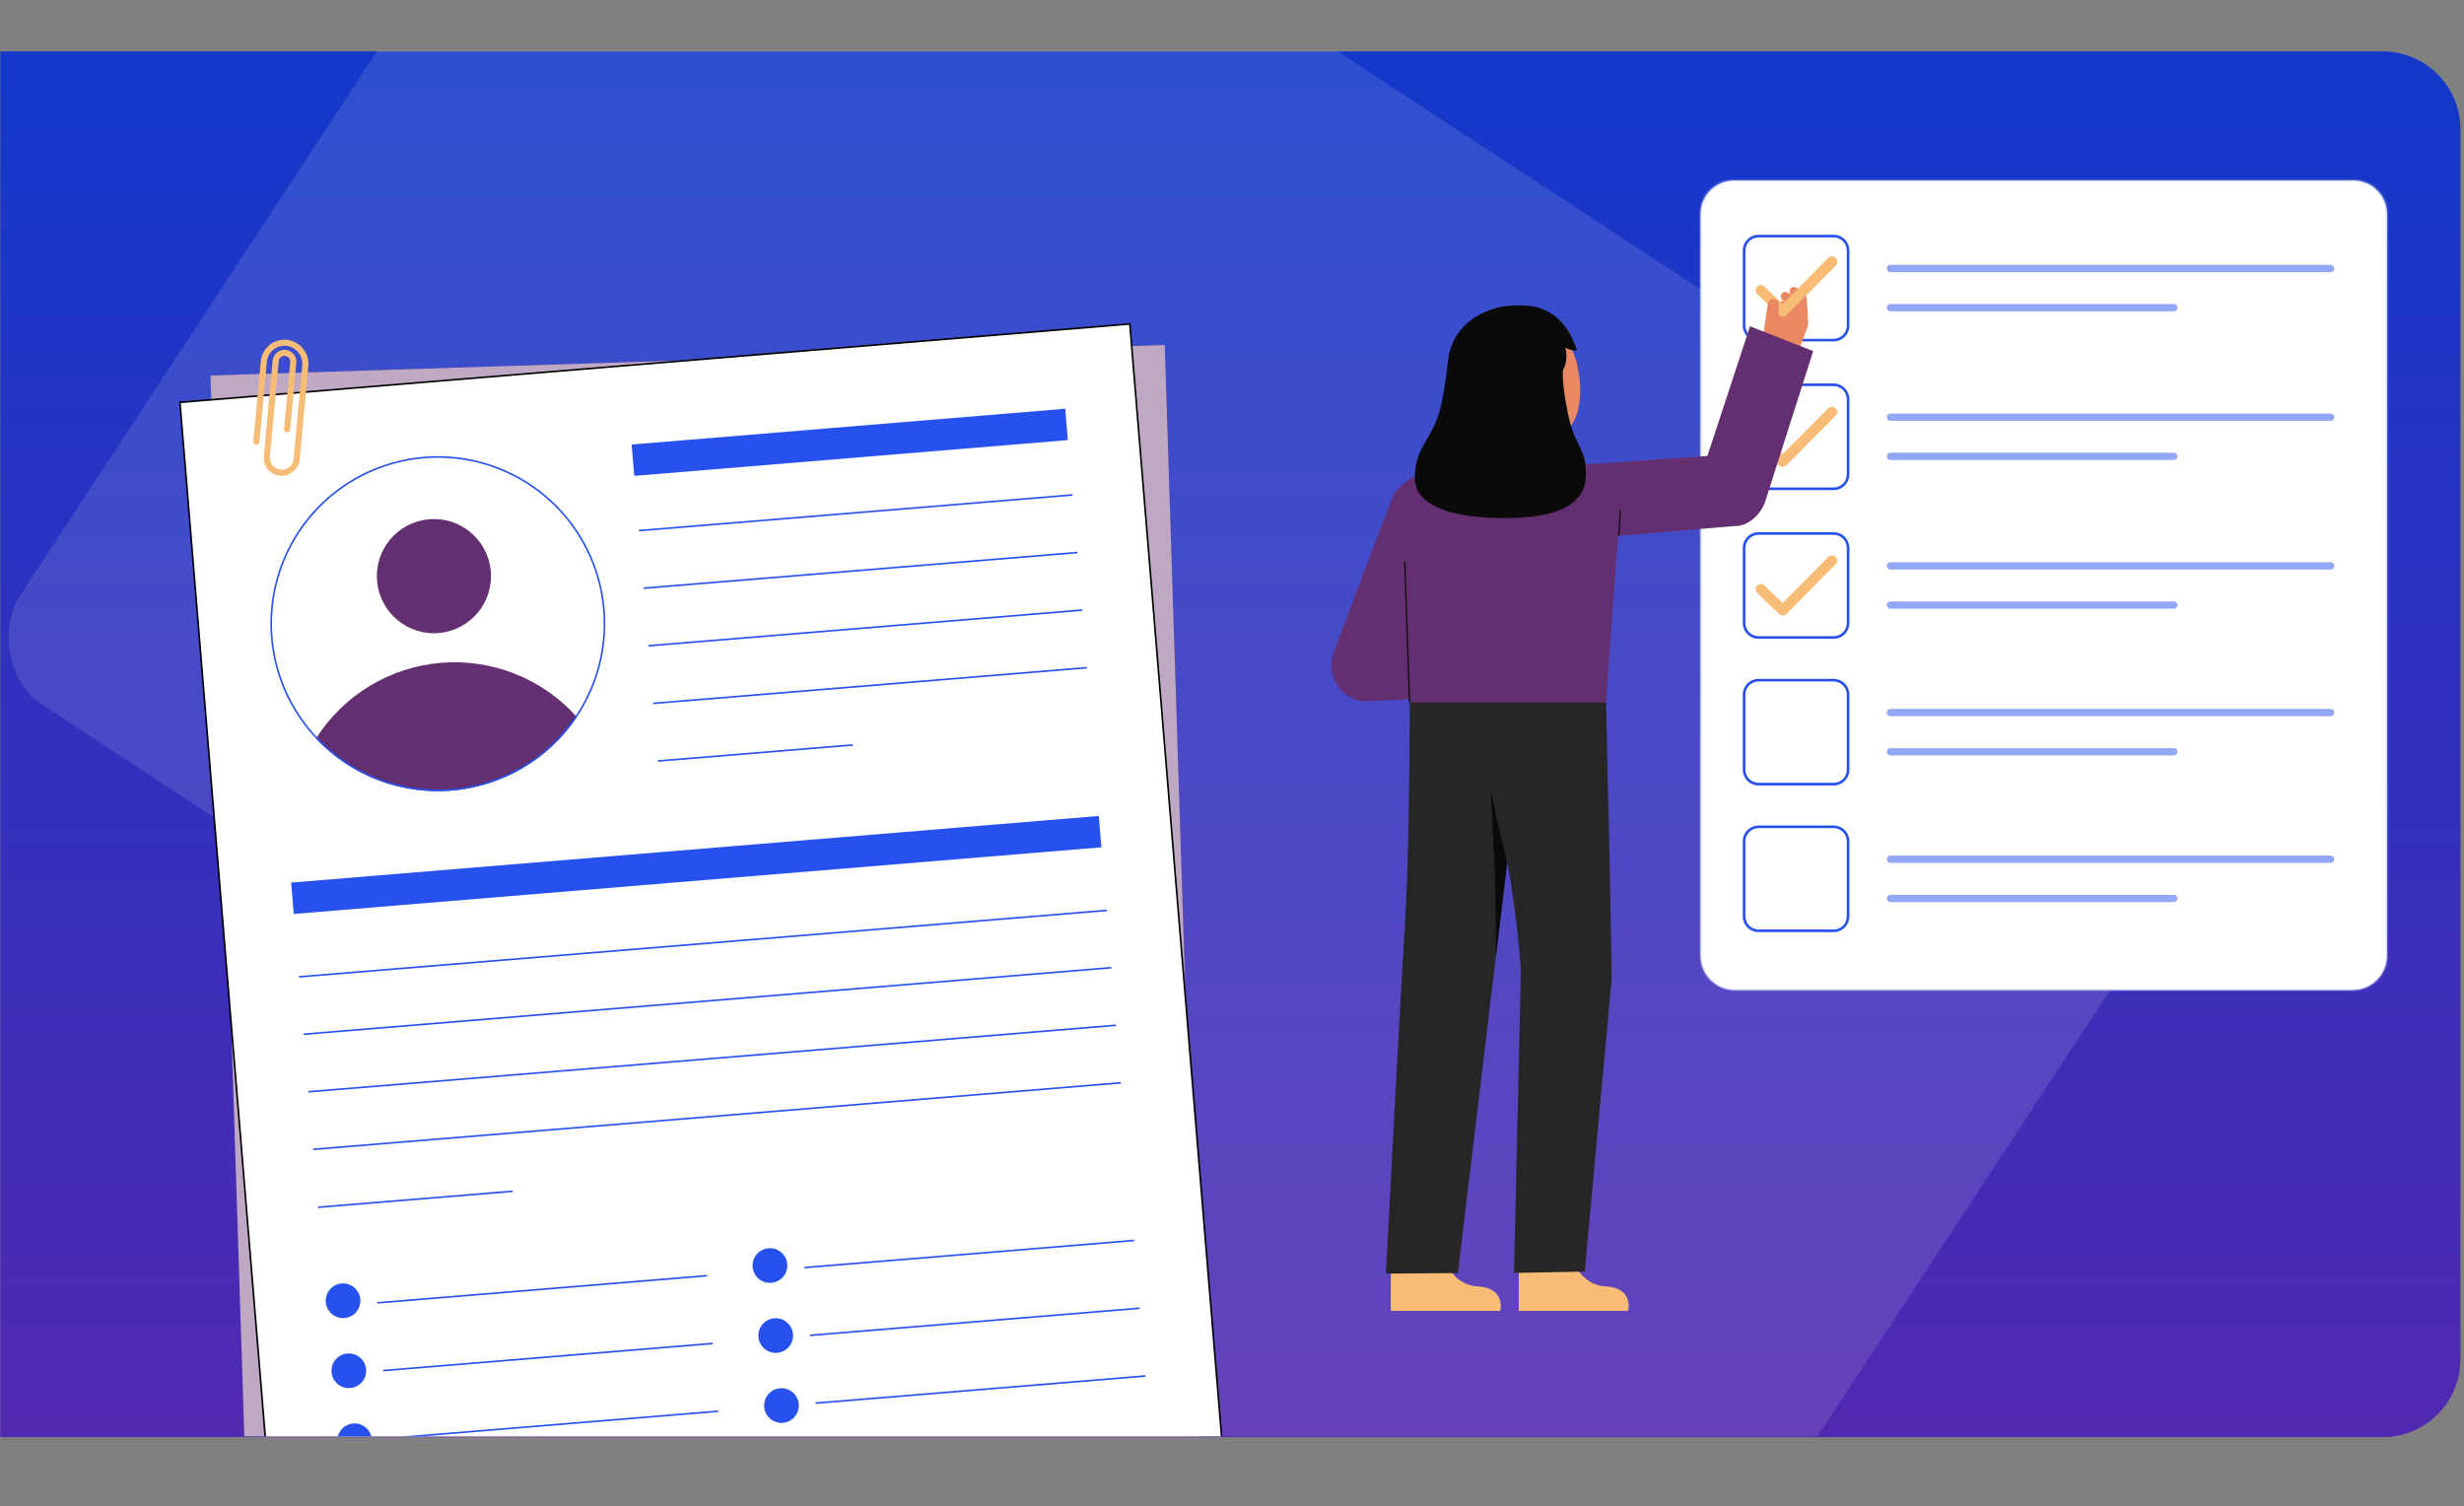 <svg width="633" height="387" viewBox="0 0 633 387" fill="none" xmlns="http://www.w3.org/2000/svg">
<rect x="0" y="0" width="633" height="387" fill="#808080" stroke="none"/>
<path d="M0.078 13.207H612.078C623.124 13.207 632.078 22.161 632.078 33.207V349.207C632.078 360.253 623.124 369.207 612.078 369.207H0.078V13.207Z" fill="url(#paint0_linear_5482_3642)"/>
<g clip-path="url(#clip0_5482_3642)">
<rect x="171.078" y="-100" width="504.583" height="322.882" rx="20" transform="rotate(33.26 171.078 -100)" fill="white" fill-opacity="0.12"/>
<g clip-path="url(#clip1_5482_3642)">
<path d="M299.221 88.639L54.068 96.465L63.983 407.189L309.135 399.363L299.221 88.639Z" fill="#642F71"/>
<path opacity="0.58" d="M299.221 88.639L54.068 96.465L63.983 407.189L309.135 399.363L299.221 88.639Z" fill="white"/>
<path d="M290.255 83.227L46.227 103.363L71.746 412.772L315.773 392.636L290.255 83.227Z" fill="white"/>
<path d="M290.062 83.455L315.547 392.444L71.938 412.545L46.455 103.556L290.063 83.455M290.447 83L46 103.171L71.553 413L316 392.829L290.447 83Z" fill="black"/>
<path d="M273.654 105.005L162.273 114.196L162.938 122.252L274.319 113.061L273.654 105.005Z" fill="#2651ED"/>
<path d="M275.546 126.935L164.122 136.101L164.157 136.521L275.581 127.355L275.546 126.935Z" fill="#2651ED"/>
<path d="M276.766 141.729L165.342 150.895L165.376 151.315L276.8 142.149L276.766 141.729Z" fill="#2651ED"/>
<path d="M277.986 156.522L166.562 165.689L166.597 166.109L278.021 156.943L277.986 156.522Z" fill="#2651ED"/>
<path d="M279.206 171.316L167.782 180.483L167.817 180.903L279.241 171.737L279.206 171.316Z" fill="#2651ED"/>
<path d="M219.046 191.168L169.004 195.285L169.038 195.705L219.081 191.588L219.046 191.168Z" fill="#2651ED"/>
<path d="M282.283 209.617L74.799 226.738L75.463 234.794L282.947 217.673L282.283 209.617Z" fill="#2651ED"/>
<path d="M181.636 327.511L96.945 334.479L96.98 334.899L181.671 327.931L181.636 327.511Z" fill="#2651ED"/>
<path d="M183.074 344.922L98.383 351.889L98.417 352.309L183.108 345.342L183.074 344.922Z" fill="#2651ED"/>
<path d="M184.509 362.332L99.818 369.299L99.853 369.719L184.544 362.752L184.509 362.332Z" fill="#2651ED"/>
<path d="M88.128 338.621C90.588 338.621 92.582 336.626 92.582 334.165C92.582 331.704 90.588 329.709 88.128 329.709C85.667 329.709 83.673 331.704 83.673 334.165C83.673 336.626 85.667 338.621 88.128 338.621Z" fill="#2651ED"/>
<path d="M91.094 374.591C93.555 374.591 95.549 372.596 95.549 370.135C95.549 367.675 93.555 365.68 91.094 365.68C88.634 365.68 86.64 367.675 86.64 370.135C86.64 372.596 88.634 374.591 91.094 374.591Z" fill="#2651ED"/>
<path d="M89.611 356.606C92.071 356.606 94.066 354.611 94.066 352.15C94.066 349.689 92.071 347.694 89.611 347.694C87.151 347.694 85.156 349.689 85.156 352.15C85.156 354.611 87.151 356.606 89.611 356.606Z" fill="#2651ED"/>
<path d="M291.343 318.458L206.652 325.425L206.687 325.845L291.378 318.878L291.343 318.458Z" fill="#2651ED"/>
<path d="M292.78 335.869L208.089 342.836L208.123 343.257L292.814 336.289L292.78 335.869Z" fill="#2651ED"/>
<path d="M294.215 353.279L209.524 360.247L209.559 360.667L294.25 353.699L294.215 353.279Z" fill="#2651ED"/>
<path d="M197.794 329.571C200.254 329.571 202.248 327.576 202.248 325.115C202.248 322.654 200.254 320.659 197.794 320.659C195.333 320.659 193.339 322.654 193.339 325.115C193.339 327.576 195.333 329.571 197.794 329.571Z" fill="#2651ED"/>
<path d="M200.76 365.542C203.221 365.542 205.215 363.547 205.215 361.086C205.215 358.625 203.221 356.63 200.76 356.63C198.3 356.63 196.306 358.625 196.306 361.086C196.306 363.547 198.3 365.542 200.76 365.542Z" fill="#2651ED"/>
<path d="M199.277 347.557C201.737 347.557 203.732 345.562 203.732 343.101C203.732 340.64 201.737 338.645 199.277 338.645C196.817 338.645 194.822 340.64 194.822 343.101C194.822 345.562 196.817 347.557 199.277 347.557Z" fill="#2651ED"/>
<path d="M111.474 162.677C119.572 162.677 126.137 156.111 126.137 148.011C126.137 139.91 119.572 133.344 111.474 133.344C103.376 133.344 96.811 139.91 96.811 148.011C96.811 156.111 103.376 162.677 111.474 162.677Z" fill="#642F71"/>
<path d="M148.201 184.2C144.6 189.566 139.837 194.052 134.266 197.325C128.695 200.597 122.458 202.572 116.019 203.104C109.58 203.635 103.104 202.709 97.071 200.394C91.039 198.078 85.606 194.434 81.175 189.731C84.663 184.223 89.38 179.6 94.956 176.225C100.532 172.849 106.815 170.813 113.311 170.277C119.806 169.741 126.338 170.72 132.392 173.136C138.445 175.551 143.856 179.339 148.199 184.2H148.201Z" fill="#642F71"/>
<path d="M112.531 117.602C123.522 117.614 134.084 121.875 142.008 129.494C149.932 137.113 154.606 147.5 155.052 158.485C155.498 169.471 151.682 180.203 144.401 188.44C137.121 196.676 126.939 201.78 115.985 202.683C114.805 202.78 113.611 202.83 112.434 202.83C101.443 202.818 90.881 198.557 82.957 190.938C75.033 183.319 70.359 172.931 69.913 161.946C69.467 150.961 73.283 140.229 80.564 131.992C87.844 123.755 98.026 118.652 108.98 117.749C110.159 117.651 111.352 117.602 112.531 117.602ZM112.531 117.181C111.346 117.181 110.149 117.23 108.946 117.329C103.315 117.793 97.831 119.362 92.806 121.946C87.782 124.531 83.315 128.08 79.662 132.391C76.009 136.702 73.24 141.69 71.514 147.071C69.788 152.453 69.139 158.121 69.604 163.753C70.491 174.509 75.385 184.539 83.318 191.855C91.251 199.171 101.642 203.238 112.431 203.251C113.617 203.251 114.812 203.202 116.017 203.103C121.647 202.638 127.131 201.069 132.156 198.484C137.18 195.9 141.646 192.351 145.299 188.04C148.952 183.729 151.721 178.74 153.446 173.359C155.172 167.978 155.821 162.31 155.357 156.678C154.47 145.922 149.575 135.892 141.642 128.576C133.709 121.261 123.318 117.193 112.529 117.181H112.531Z" fill="#2651ED"/>
<path d="M284.35 233.664L76.785 250.739L76.82 251.159L284.384 234.084L284.35 233.664Z" fill="#2651ED"/>
<path d="M285.48 248.386L77.994 265.478L78.029 265.897L285.515 248.805L285.48 248.386Z" fill="#2651ED"/>
<path d="M286.7 263.175L79.214 280.267L79.248 280.686L286.735 263.594L286.7 263.175Z" fill="#2651ED"/>
<path d="M287.92 277.963L80.434 295.055L80.468 295.475L287.955 278.383L287.92 277.963Z" fill="#2651ED"/>
<path d="M131.709 305.819L81.667 309.936L81.701 310.356L131.744 306.239L131.709 305.819Z" fill="#2651ED"/>
<path d="M73.906 87.311C75.495 87.544 76.933 88.382 77.92 89.65C78.907 90.918 79.367 92.517 79.204 94.116L77.001 117.922C76.891 119.171 76.289 120.324 75.328 121.129C74.367 121.934 73.126 122.325 71.878 122.216C70.673 122.081 69.568 121.48 68.801 120.54C68.034 119.6 67.666 118.397 67.776 117.189L70.042 92.712C70.104 91.945 70.448 91.228 71.008 90.7C71.568 90.172 72.303 89.871 73.073 89.855C73.498 89.853 73.918 89.941 74.307 90.112C74.696 90.282 75.045 90.532 75.332 90.845C75.619 91.159 75.837 91.528 75.973 91.931C76.109 92.334 76.159 92.76 76.121 93.183L74.531 110.365C74.511 110.572 74.411 110.763 74.251 110.896C74.091 111.028 73.885 111.092 73.678 111.073C73.576 111.063 73.476 111.034 73.385 110.986C73.294 110.938 73.213 110.872 73.148 110.793C73.082 110.714 73.033 110.622 73.002 110.524C72.972 110.425 72.962 110.322 72.971 110.219L74.555 93.105C74.596 92.731 74.498 92.355 74.279 92.049C74.06 91.743 73.736 91.529 73.369 91.447C73.165 91.408 72.956 91.412 72.754 91.458C72.553 91.505 72.363 91.593 72.197 91.717C72.031 91.841 71.894 91.999 71.793 92.179C71.691 92.36 71.629 92.56 71.61 92.766L69.344 117.244C69.264 118.013 69.471 118.783 69.927 119.407C70.382 120.032 71.052 120.464 71.808 120.623C72.228 120.702 72.659 120.694 73.075 120.597C73.49 120.5 73.881 120.318 74.222 120.061C74.563 119.805 74.847 119.48 75.055 119.107C75.263 118.735 75.391 118.323 75.431 117.898L77.649 93.942C77.768 92.708 77.392 91.477 76.605 90.52C75.817 89.563 74.682 88.958 73.449 88.837C72.253 88.749 71.07 89.132 70.154 89.907C69.238 90.681 68.662 91.783 68.551 92.978L66.648 113.53C66.638 113.632 66.609 113.732 66.561 113.823C66.513 113.914 66.448 113.994 66.368 114.06C66.289 114.126 66.198 114.175 66.1 114.206C66.002 114.236 65.898 114.247 65.796 114.237C65.694 114.228 65.594 114.198 65.503 114.151C65.412 114.103 65.331 114.037 65.266 113.958C65.2 113.879 65.15 113.788 65.12 113.689C65.09 113.591 65.079 113.488 65.088 113.385L66.991 92.833C67.068 92.011 67.31 91.212 67.702 90.485C68.095 89.758 68.63 89.118 69.275 88.602C69.921 88.087 70.664 87.707 71.459 87.485C72.255 87.263 73.087 87.204 73.906 87.311Z" fill="#F7BC76"/>
</g>
<path d="M445.481 46.335H604.592C606.884 46.335 609.082 47.246 610.703 48.867C612.323 50.487 613.234 52.685 613.234 54.977V245.546C613.234 247.888 612.303 250.134 610.648 251.79C608.992 253.446 606.746 254.376 604.404 254.376H445.67C443.328 254.376 441.082 253.446 439.426 251.79C437.77 250.134 436.84 247.888 436.84 245.546V54.976C436.84 52.685 437.751 50.487 439.371 48.866C440.992 47.246 443.19 46.336 445.481 46.335Z" fill="white"/>
<path d="M604.404 254.711H445.669C443.238 254.711 440.907 253.746 439.188 252.027C437.47 250.308 436.504 247.977 436.504 245.546V54.641C436.504 52.349 437.415 50.151 439.035 48.531C440.656 46.91 442.854 46 445.145 46H604.927C607.219 46 609.417 46.91 611.038 48.531C612.658 50.152 613.569 52.35 613.569 54.642V245.546C613.569 247.977 612.603 250.308 610.884 252.027C609.166 253.746 606.834 254.711 604.404 254.711ZM437.175 54.962V245.546C437.175 246.661 437.395 247.766 437.822 248.796C438.248 249.827 438.874 250.763 439.663 251.552C440.452 252.341 441.388 252.967 442.419 253.394C443.449 253.82 444.554 254.04 445.669 254.04H604.404C606.656 254.04 608.817 253.145 610.41 251.552C612.003 249.959 612.898 247.799 612.898 245.546V54.878C612.898 53.8 612.685 52.733 612.273 51.737C611.86 50.741 611.255 49.837 610.493 49.075C609.731 48.312 608.826 47.708 607.83 47.296C606.834 46.883 605.767 46.671 604.689 46.671H445.467C443.268 46.671 441.159 47.545 439.604 49.099C438.049 50.654 437.175 52.763 437.175 54.962Z" fill="#95A8EC" fill-opacity="0.3"/>
<path d="M471.057 87.705H451.775C450.701 87.703 449.67 87.276 448.911 86.516C448.151 85.756 447.723 84.726 447.722 83.652V64.369C447.723 63.295 448.15 62.264 448.91 61.505C449.67 60.745 450.7 60.317 451.775 60.316H471.057C472.132 60.317 473.162 60.745 473.922 61.504C474.682 62.264 475.11 63.295 475.111 64.369V83.652C475.11 84.726 474.682 85.757 473.922 86.516C473.162 87.276 472.132 87.703 471.057 87.705ZM451.775 60.986C450.878 60.987 450.019 61.344 449.385 61.978C448.751 62.612 448.394 63.472 448.393 64.369V83.652C448.394 84.549 448.751 85.408 449.385 86.042C450.019 86.676 450.878 87.033 451.775 87.034H471.057C471.954 87.033 472.814 86.676 473.448 86.042C474.082 85.408 474.439 84.549 474.44 83.652V64.369C474.439 63.473 474.082 62.613 473.448 61.979C472.814 61.345 471.954 60.988 471.057 60.987L451.775 60.986Z" fill="#2651ED"/>
<path d="M471.057 125.906H451.775C450.7 125.905 449.67 125.478 448.91 124.718C448.15 123.958 447.723 122.928 447.722 121.853V102.571C447.723 101.496 448.15 100.466 448.91 99.706C449.67 98.946 450.7 98.518 451.775 98.517H471.057C472.132 98.518 473.162 98.946 473.922 99.706C474.682 100.466 475.11 101.496 475.111 102.571V121.853C475.11 122.928 474.682 123.958 473.922 124.718C473.162 125.478 472.132 125.905 471.057 125.906ZM451.775 99.189C450.878 99.19 450.019 99.547 449.385 100.181C448.75 100.815 448.394 101.675 448.393 102.572V121.854C448.394 122.751 448.75 123.61 449.385 124.245C450.019 124.879 450.878 125.235 451.775 125.236H471.057C471.954 125.235 472.814 124.879 473.448 124.245C474.082 123.61 474.439 122.751 474.44 121.854V102.571C474.439 101.674 474.082 100.814 473.448 100.18C472.814 99.546 471.954 99.189 471.057 99.188L451.775 99.189Z" fill="#2651ED"/>
<path d="M471.057 164.108H451.775C450.7 164.107 449.67 163.68 448.91 162.92C448.15 162.16 447.723 161.129 447.722 160.055V140.773C447.723 139.698 448.15 138.668 448.91 137.908C449.67 137.148 450.7 136.72 451.775 136.719H471.057C472.132 136.72 473.162 137.148 473.922 137.908C474.682 138.668 475.11 139.698 475.111 140.773V160.055C475.11 161.129 474.682 162.16 473.922 162.92C473.162 163.68 472.132 164.107 471.057 164.108ZM451.775 137.39C450.878 137.391 450.019 137.748 449.385 138.382C448.75 139.016 448.394 139.876 448.393 140.773V160.055C448.394 160.951 448.75 161.811 449.385 162.445C450.019 163.079 450.878 163.436 451.775 163.437H471.057C471.954 163.436 472.814 163.079 473.448 162.445C474.082 161.811 474.439 160.952 474.44 160.055V140.773C474.439 139.876 474.082 139.016 473.448 138.382C472.814 137.748 471.954 137.391 471.057 137.39H451.775Z" fill="#2651ED"/>
<path d="M471.057 201.785H451.775C450.7 201.784 449.67 201.356 448.91 200.596C448.15 199.836 447.723 198.806 447.722 197.731V178.449C447.723 177.375 448.15 176.344 448.91 175.584C449.67 174.824 450.7 174.397 451.775 174.396H471.057C472.132 174.397 473.162 174.824 473.922 175.584C474.682 176.344 475.11 177.375 475.111 178.449V197.731C475.11 198.806 474.682 199.836 473.922 200.596C473.162 201.356 472.132 201.784 471.057 201.785ZM451.775 175.067C450.878 175.068 450.019 175.424 449.384 176.059C448.75 176.693 448.394 177.553 448.393 178.449V197.731C448.394 198.628 448.751 199.488 449.385 200.122C450.019 200.756 450.878 201.113 451.775 201.114H471.057C471.954 201.113 472.814 200.756 473.448 200.122C474.082 199.488 474.439 198.628 474.44 197.731V178.449C474.439 177.552 474.082 176.693 473.448 176.059C472.814 175.424 471.954 175.068 471.057 175.067H451.775Z" fill="#2651ED"/>
<path d="M471.057 239.462H451.775C450.7 239.46 449.67 239.033 448.91 238.273C448.15 237.513 447.723 236.482 447.722 235.408V216.126C447.723 215.051 448.15 214.021 448.91 213.261C449.67 212.501 450.7 212.074 451.775 212.072H471.057C472.132 212.074 473.162 212.501 473.922 213.261C474.682 214.021 475.11 215.051 475.111 216.126V235.408C475.11 236.483 474.682 237.513 473.922 238.273C473.162 239.033 472.132 239.46 471.057 239.462ZM451.775 212.743C450.878 212.744 450.019 213.101 449.385 213.735C448.75 214.369 448.394 215.229 448.393 216.126V235.408C448.394 236.305 448.75 237.164 449.385 237.798C450.019 238.433 450.878 238.789 451.775 238.79H471.057C471.954 238.789 472.814 238.433 473.448 237.798C474.082 237.164 474.439 236.305 474.44 235.408V216.126C474.439 215.229 474.082 214.369 473.448 213.735C472.814 213.101 471.954 212.744 471.057 212.743L451.775 212.743Z" fill="#2651ED"/>
<path d="M457.987 119.926C457.64 119.927 457.307 119.792 457.057 119.551L451.437 114.149C451.309 114.026 451.208 113.88 451.137 113.719C451.066 113.557 451.028 113.384 451.025 113.207C451.021 113.031 451.052 112.856 451.117 112.692C451.181 112.528 451.277 112.378 451.399 112.251C451.521 112.123 451.667 112.022 451.829 111.951C451.99 111.88 452.164 111.842 452.34 111.839C452.516 111.835 452.692 111.866 452.856 111.931C453.02 111.995 453.17 112.091 453.297 112.213L457.964 116.7L469.663 104.894C469.914 104.646 470.254 104.506 470.607 104.506C470.961 104.506 471.3 104.646 471.552 104.895C471.803 105.144 471.946 105.482 471.949 105.836C471.953 106.189 471.816 106.53 471.57 106.784L458.94 119.527C458.816 119.654 458.668 119.754 458.504 119.823C458.34 119.891 458.165 119.926 457.987 119.926Z" fill="#F7BC76"/>
<path d="M457.987 158.128C457.64 158.128 457.307 157.994 457.057 157.753L451.437 152.35C451.18 152.104 451.032 151.765 451.025 151.409C451.018 151.053 451.152 150.709 451.399 150.452C451.646 150.196 451.984 150.048 452.34 150.04C452.696 150.033 453.04 150.168 453.297 150.415L457.964 154.9L469.663 143.096C469.913 142.843 470.254 142.7 470.61 142.698C470.966 142.697 471.308 142.836 471.561 143.087C471.814 143.338 471.957 143.678 471.959 144.034C471.96 144.39 471.821 144.733 471.57 144.985L458.94 157.729C458.816 157.855 458.667 157.956 458.504 158.024C458.34 158.093 458.164 158.128 457.987 158.128Z" fill="#F7BC76"/>
<path opacity="0.5" d="M598.736 68.04H485.649C485.132 68.04 484.713 68.459 484.713 68.977C484.713 69.494 485.132 69.913 485.649 69.913H598.736C599.253 69.913 599.672 69.494 599.672 68.977C599.672 68.459 599.253 68.04 598.736 68.04Z" fill="#2651ED"/>
<path opacity="0.5" d="M558.466 78.107H485.649C485.132 78.107 484.713 78.527 484.713 79.044C484.713 79.561 485.132 79.981 485.649 79.981H558.466C558.983 79.981 559.403 79.561 559.403 79.044C559.403 78.527 558.983 78.107 558.466 78.107Z" fill="#2651ED"/>
<path opacity="0.5" d="M598.736 106.242H485.649C485.132 106.242 484.713 106.661 484.713 107.178C484.713 107.696 485.132 108.115 485.649 108.115H598.736C599.253 108.115 599.672 107.696 599.672 107.178C599.672 106.661 599.253 106.242 598.736 106.242Z" fill="#2651ED"/>
<path opacity="0.5" d="M558.466 116.309H485.649C485.132 116.309 484.713 116.728 484.713 117.246C484.713 117.763 485.132 118.182 485.649 118.182H558.466C558.983 118.182 559.403 117.763 559.403 117.246C559.403 116.728 558.983 116.309 558.466 116.309Z" fill="#2651ED"/>
<path opacity="0.5" d="M598.736 144.443H485.649C485.132 144.443 484.713 144.863 484.713 145.38C484.713 145.897 485.132 146.317 485.649 146.317H598.736C599.253 146.317 599.672 145.897 599.672 145.38C599.672 144.863 599.253 144.443 598.736 144.443Z" fill="#2651ED"/>
<path opacity="0.5" d="M558.466 154.511H485.649C485.132 154.511 484.713 154.93 484.713 155.447C484.713 155.965 485.132 156.384 485.649 156.384H558.466C558.983 156.384 559.403 155.965 559.403 155.447C559.403 154.93 558.983 154.511 558.466 154.511Z" fill="#2651ED"/>
<path opacity="0.5" d="M598.736 182.12H485.649C485.132 182.12 484.713 182.539 484.713 183.057C484.713 183.574 485.132 183.993 485.649 183.993H598.736C599.253 183.993 599.672 183.574 599.672 183.057C599.672 182.539 599.253 182.12 598.736 182.12Z" fill="#2651ED"/>
<path opacity="0.5" d="M558.466 192.188H485.649C485.132 192.188 484.713 192.607 484.713 193.124C484.713 193.641 485.132 194.061 485.649 194.061H558.466C558.983 194.061 559.403 193.641 559.403 193.124C559.403 192.607 558.983 192.188 558.466 192.188Z" fill="#2651ED"/>
<path opacity="0.5" d="M598.736 219.796H485.649C485.132 219.796 484.713 220.216 484.713 220.733C484.713 221.25 485.132 221.67 485.649 221.67H598.736C599.253 221.67 599.672 221.25 599.672 220.733C599.672 220.216 599.253 219.796 598.736 219.796Z" fill="#2651ED"/>
<path opacity="0.5" d="M558.466 229.864H485.649C485.132 229.864 484.713 230.283 484.713 230.8C484.713 231.318 485.132 231.737 485.649 231.737H558.466C558.983 231.737 559.403 231.318 559.403 230.8C559.403 230.283 558.983 229.864 558.466 229.864Z" fill="#2651ED"/>
<path d="M457.018 80.876C457.116 80.635 457.289 80.433 457.512 80.301C457.735 80.168 457.996 80.112 458.254 80.141C458.254 80.12 458.236 80.07 458.272 80.07L457.433 79.54C457.182 79.389 456.994 79.152 456.904 78.874C456.814 78.595 456.828 78.293 456.944 78.024C457.066 77.762 457.281 77.555 457.548 77.443C457.815 77.33 458.113 77.321 458.387 77.417C458.384 77.405 458.391 77.394 458.392 77.383L458.047 77.165C457.811 77.022 457.632 76.802 457.54 76.542C457.448 76.282 457.448 75.998 457.542 75.738C457.603 75.577 457.7 75.431 457.825 75.312C457.95 75.192 458.1 75.102 458.264 75.047C458.429 74.993 458.603 74.975 458.775 74.996C458.946 75.017 459.111 75.076 459.257 75.168L460.054 75.671C460.056 75.667 460.054 75.662 460.056 75.657C460.058 75.653 460.067 75.651 460.071 75.646C459.884 75.459 459.766 75.213 459.737 74.951C459.707 74.688 459.768 74.422 459.909 74.198C460.236 73.597 461.076 73.667 461.591 73.992L463.134 75.142C463.372 75.32 463.563 75.554 463.689 75.823C463.815 76.092 463.872 76.388 463.856 76.684C463.719 79.251 463.199 85.946 461.555 84.906L457.509 82.351C457.274 82.195 457.099 81.965 457.01 81.697C456.921 81.43 456.924 81.141 457.018 80.876Z" fill="#E98862"/>
<path d="M457.986 81.342C457.64 81.342 457.306 81.208 457.056 80.967L451.436 75.564C451.307 75.442 451.203 75.296 451.131 75.134C451.059 74.972 451.019 74.798 451.015 74.62C451.011 74.443 451.042 74.267 451.106 74.101C451.17 73.936 451.266 73.785 451.389 73.657C451.512 73.529 451.659 73.427 451.822 73.356C451.985 73.286 452.16 73.248 452.337 73.245C452.514 73.243 452.69 73.275 452.855 73.341C453.02 73.407 453.17 73.505 453.296 73.629L457.964 78.115L469.662 66.31C469.786 66.185 469.934 66.085 470.096 66.017C470.259 65.949 470.433 65.913 470.61 65.913C470.786 65.912 470.961 65.946 471.124 66.012C471.287 66.079 471.435 66.177 471.561 66.301C471.686 66.425 471.785 66.573 471.854 66.736C471.922 66.898 471.957 67.073 471.958 67.249C471.959 67.425 471.925 67.6 471.858 67.763C471.792 67.926 471.693 68.075 471.569 68.2L458.94 80.943C458.815 81.07 458.667 81.17 458.503 81.238C458.339 81.307 458.164 81.342 457.986 81.342Z" fill="#F7BC76"/>
<path d="M454.119 78.065C454.147 77.87 454.215 77.682 454.318 77.514C454.421 77.345 454.558 77.2 454.719 77.085C454.88 76.971 455.063 76.891 455.256 76.85C455.449 76.809 455.649 76.808 455.842 76.847C456.215 76.935 456.539 77.16 456.752 77.479C456.964 77.797 457.047 78.184 456.985 78.561L456.945 80.622C456.937 81.058 457.088 81.482 457.37 81.814C457.653 82.145 458.047 82.363 458.479 82.424C458.902 82.484 459.333 82.39 459.692 82.159C460.052 81.929 460.317 81.577 460.44 81.168L461.491 77.65L460.348 75.943C460.748 75.298 461.083 73.632 461.776 74.129C462.363 74.493 463.694 75.374 464.058 76.209C464.065 76.213 464.747 83.376 464.376 83.974L461.095 92.751C459.521 95.285 451.924 93.324 451.924 93.324L454.119 78.065Z" fill="#E98862"/>
<path d="M457.963 78.115L469.662 66.31C469.786 66.185 469.933 66.085 470.096 66.017C470.258 65.949 470.433 65.913 470.609 65.913C470.785 65.912 470.96 65.946 471.123 66.012C471.286 66.079 471.435 66.177 471.56 66.301C471.685 66.425 471.785 66.573 471.853 66.736C471.921 66.898 471.957 67.073 471.957 67.249C471.958 67.425 471.924 67.6 471.858 67.763C471.791 67.926 471.693 68.075 471.569 68.2L458.939 80.943" fill="#F7BC76"/>
<path d="M398.258 139.126L445.604 135.142C449.09 135.233 452.125 132.335 453.404 129.082L465.808 90.203L449.582 83.824L438.632 117.128L396.993 120.042L398.258 139.126Z" fill="#642F71"/>
<path d="M370.767 322.182C370.767 322.182 372.283 330.034 379.636 330.473C386.99 330.912 385.395 336.769 385.395 336.769H357.294V322.729L370.767 322.182Z" fill="#F7BC76"/>
<path d="M362.1 178.913C362.1 178.913 362.188 176.552 362.169 181.907C362.1 201.884 361.753 224.702 360.906 238.055C359.545 259.52 356.054 327.194 356.054 327.194L374.519 327.039L392.416 178.101L362.1 178.913Z" fill="#262626"/>
<path d="M382.952 202.47C382.952 202.47 383.717 216.967 383.858 220.37C384.186 228.241 384.301 236.39 384.301 245.63L387.212 221.407C387.212 221.407 385.082 213.817 382.952 202.47Z" fill="#0A0A0A"/>
<path d="M403.64 322.182C403.64 322.182 405.156 330.034 412.509 330.473C419.863 330.912 418.268 336.769 418.268 336.769H390.167V322.729L403.64 322.182Z" fill="#F7BC76"/>
<path d="M412.581 180.463C412.581 180.463 414.217 248.739 413.977 252.076L407.11 326.675L388.95 327.011L390.719 249.377C390.719 249.377 389.471 227.962 384.297 208.076C381.649 197.87 380.056 187.419 379.542 176.888L412.581 180.463Z" fill="#262626"/>
<path d="M361.898 178.91L361.838 178.913C361.838 178.913 361.882 177.748 361.898 178.91Z" fill="#333333"/>
<path d="M415.181 144.58C414.801 149.054 412.948 174.953 412.582 180.464H362.12C361.835 175.493 360.555 153.76 359.474 144.04C358.442 134.765 356.418 130.122 357.901 127.38C360.326 122.899 366.953 120.309 371.471 119.698C374.23 119.324 397.752 119.056 397.809 119.056C399.656 119.056 410.415 119.924 412.793 121.756C417.096 125.07 415.846 136.778 415.181 144.58Z" fill="#642F71"/>
<path d="M415.878 137.775C415.921 137.775 415.962 137.759 415.994 137.729C416.025 137.7 416.044 137.66 416.046 137.617L416.453 131.184C416.456 131.139 416.441 131.096 416.411 131.062C416.381 131.029 416.34 131.009 416.295 131.007C416.251 131.004 416.208 131.02 416.175 131.049C416.142 131.079 416.121 131.12 416.118 131.164L415.711 137.598C415.709 137.642 415.724 137.686 415.753 137.719C415.783 137.752 415.825 137.772 415.869 137.775L415.878 137.775Z" fill="#0C0C0C"/>
<path d="M351.21 180.171C349.726 180.171 348.264 179.812 346.948 179.125C345.633 178.438 344.503 177.443 343.654 176.226C342.806 175.008 342.264 173.604 342.075 172.132C341.886 170.66 342.055 169.164 342.569 167.771C343.088 166.358 355.31 133.993 357.636 127.997L374.864 134.977C373.556 138.348 368.816 151.128 365.008 161.424L371.335 160.736L373.326 179.054L352.206 180.117C351.875 180.153 351.543 180.171 351.21 180.171Z" fill="#642F71"/>
<path d="M403.82 118.444C403.763 118.436 402.215 124.261 390.136 123.354C381.773 122.728 379.733 117.036 379.542 117.036C380.444 116.844 381.908 116.645 382.309 116.432C383.625 115.724 384.585 114.863 385.067 113.014C385.445 111.569 385.638 106.004 385.638 103.212L398.506 106.104C398.327 109.253 397.071 116.555 401.471 117.847C402.203 118.06 402.992 118.257 403.82 118.444Z" fill="#E98862"/>
<path d="M398.061 112.295C392.988 112.696 386.471 110.554 385.233 103.785L384.117 97.678C382.879 90.909 385.43 84.772 391.803 83.607C398.176 82.441 403.943 87.057 405.18 93.826L405.675 96.529C406.15 99.127 407.113 111.581 398.061 112.295Z" fill="#E98862"/>
<path d="M402.764 106.081C401.854 101.506 401.436 98.453 401.485 95.233C402.767 92.984 402.43 90.4 402.138 89.285C403.022 89.846 404.06 90.112 405.105 90.045C405.105 90.045 402.983 81.532 395.774 79.242C394.448 78.726 391.063 78.074 386.569 78.691C382.746 79.215 373.323 82.073 371.977 92.681V92.688C371.932 93.04 371.028 102.814 369.225 107.504C366.8 113.808 363.396 115.767 363.482 123.041C363.593 132.397 380.794 133.643 391.167 132.943C401.541 132.243 407.334 128.832 407.409 122.089C407.492 114.533 404.587 115.235 402.764 106.081Z" fill="#0A0A0A"/>
<path d="M361.045 144.227L360.71 144.238L361.95 180.469L362.285 180.458L361.045 144.227Z" fill="#0C0C0C"/>
</g>
<defs>
<linearGradient id="paint0_linear_5482_3642" x1="249.117" y1="2.707" x2="249.117" y2="521.707" gradientUnits="userSpaceOnUse">
<stop stop-color="#1139CB"/>
<stop offset="1" stop-color="#6B22A5"/>
</linearGradient>
<clipPath id="clip0_5482_3642">
<rect width="632" height="356" fill="white" transform="translate(0 13)"/>
</clipPath>
<clipPath id="clip1_5482_3642">
<rect width="270" height="330" fill="white" transform="translate(46 83)"/>
</clipPath>
</defs>
</svg>
